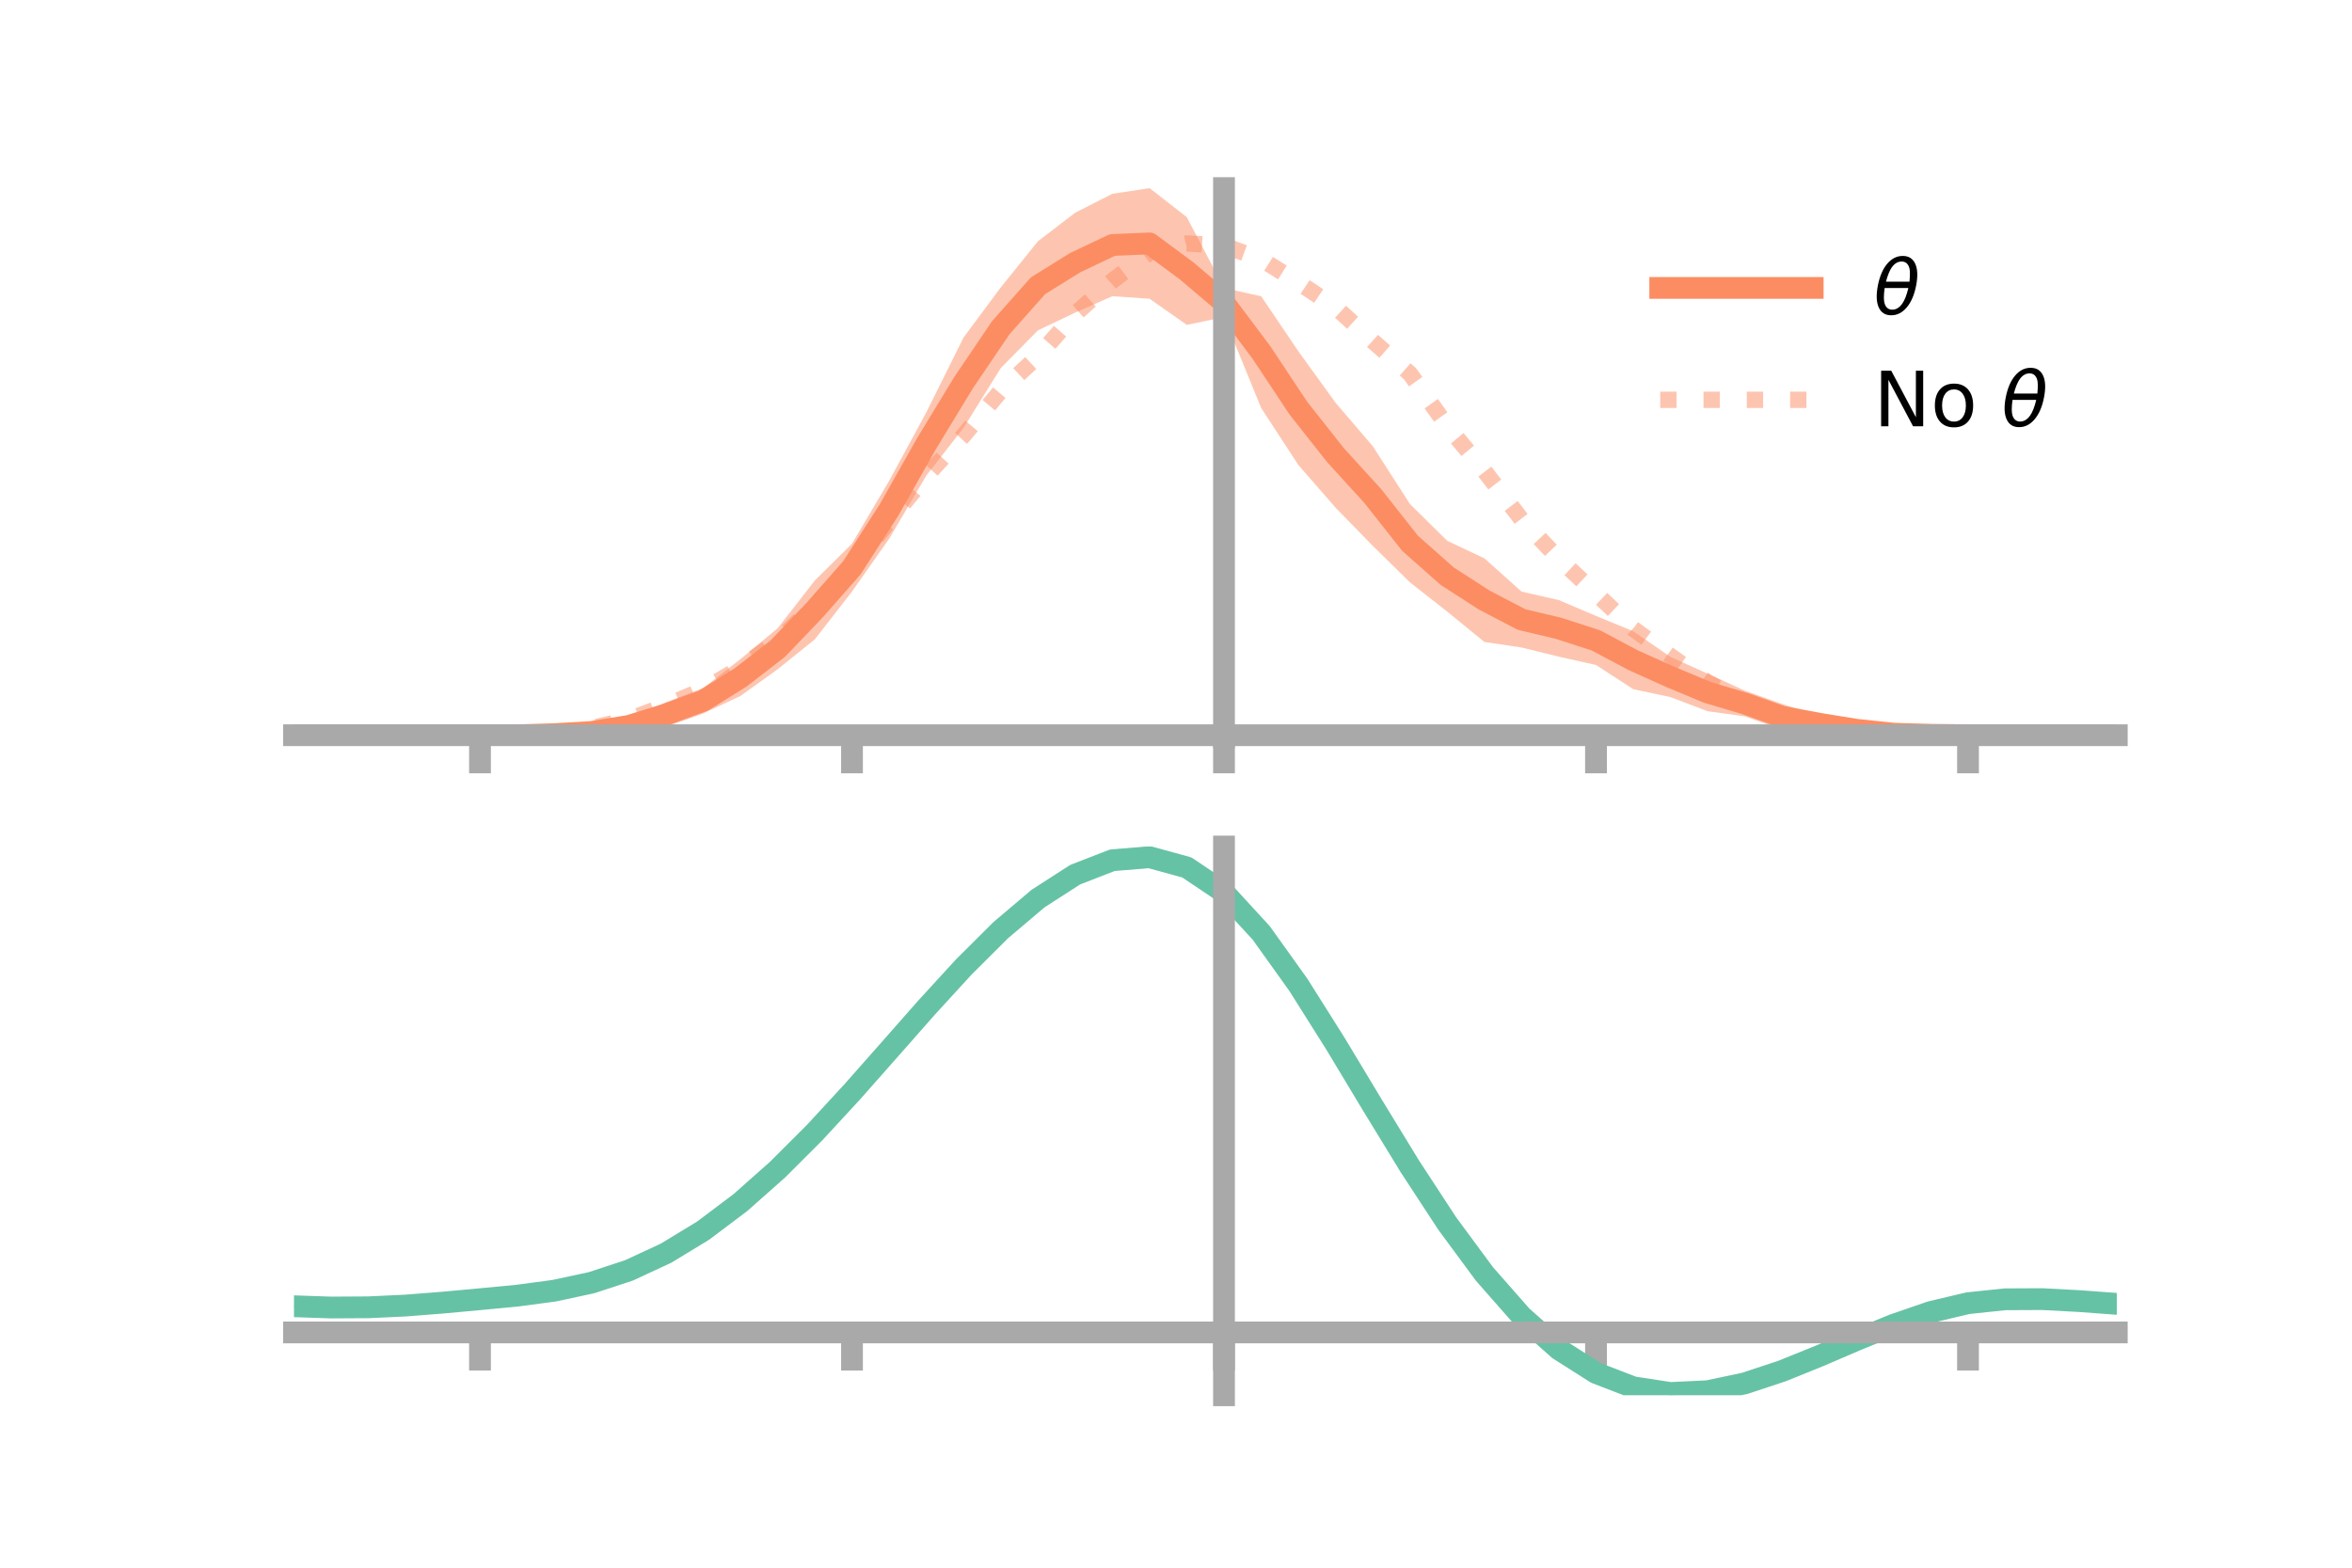 <?xml version="1.0" encoding="utf-8" standalone="no"?>
<!DOCTYPE svg PUBLIC "-//W3C//DTD SVG 1.1//EN"
  "http://www.w3.org/Graphics/SVG/1.1/DTD/svg11.dtd">
<!-- Created with matplotlib (https://matplotlib.org/) -->
<svg height="144pt" version="1.1" viewBox="0 0 216 144" width="216pt" xmlns="http://www.w3.org/2000/svg" xmlns:xlink="http://www.w3.org/1999/xlink">
 <defs>
  <style type="text/css">*{stroke-linecap:butt;stroke-linejoin:round;}</style>
 </defs>
 <g id="figure_1">
  <g id="patch_1">
   <path d="M 0 144 
L 216 144 
L 216 0 
L 0 0 
z
" style="fill:none;"/>
  </g>
  <g id="axes_1">
   <g id="patch_2">
    <path d="M 27 67.68 
L 194.4 67.68 
L 194.4 17.28 
L 27 17.28 
z
" style="fill:none;"/>
   </g>
   <g id="PolyCollection_1">
    <path clip-path="url(#p6272daa8f0)" d="M 27 67.533 
L 27 67.533 
L 30.416 67.533 
L 33.833 67.533 
L 37.249 67.533 
L 40.665 67.533 
L 44.082 67.532 
L 47.498 67.464 
L 50.914 67.212 
L 54.331 66.794 
L 57.747 65.961 
L 61.163 64.502 
L 64.58 63.202 
L 67.996 60.546 
L 71.412 57.714 
L 74.829 53.323 
L 78.245 49.941 
L 81.661 44.155 
L 85.078 37.86 
L 88.494 30.995 
L 91.91 26.394 
L 95.327 22.156 
L 98.743 19.538 
L 102.159 17.798 
L 105.576 17.28 
L 108.992 19.946 
L 112.408 26.46 
L 115.824 27.214 
L 119.241 32.27 
L 122.657 36.998 
L 126.073 40.988 
L 129.49 46.3 
L 132.906 49.674 
L 136.322 51.286 
L 139.739 54.342 
L 143.155 55.12 
L 146.571 56.575 
L 149.988 57.984 
L 153.404 60.335 
L 156.82 61.882 
L 160.237 63.44 
L 163.653 64.659 
L 167.069 65.768 
L 170.486 66.559 
L 173.902 67.154 
L 177.318 67.412 
L 180.735 67.533 
L 184.151 67.533 
L 187.567 67.533 
L 190.984 67.533 
L 194.4 67.533 
L 194.4 67.533 
L 194.4 67.533 
L 190.984 67.533 
L 187.567 67.533 
L 184.151 67.533 
L 180.735 67.534 
L 177.318 67.58 
L 173.902 67.638 
L 170.486 67.51 
L 167.069 67.192 
L 163.653 67.017 
L 160.237 65.801 
L 156.82 65.328 
L 153.404 64.029 
L 149.988 63.304 
L 146.571 61.081 
L 143.155 60.319 
L 139.739 59.477 
L 136.322 58.969 
L 132.906 56.178 
L 129.49 53.497 
L 126.073 50.142 
L 122.657 46.637 
L 119.241 42.717 
L 115.824 37.481 
L 112.408 29.125 
L 108.992 29.842 
L 105.576 27.443 
L 102.159 27.207 
L 98.743 28.714 
L 95.327 30.341 
L 91.91 33.805 
L 88.494 39.296 
L 85.078 43.673 
L 81.661 49.482 
L 78.245 54.337 
L 74.829 58.731 
L 71.412 61.478 
L 67.996 63.932 
L 64.58 65.536 
L 61.163 66.751 
L 57.747 67.4 
L 54.331 67.68 
L 50.914 67.663 
L 47.498 67.618 
L 44.082 67.534 
L 40.665 67.533 
L 37.249 67.533 
L 33.833 67.533 
L 30.416 67.533 
L 27 67.533 
z
" style="fill:#fc8d62;fill-opacity:0.5;"/>
   </g>
   <g id="matplotlib.axis_1">
    <g id="xtick_1">
     <g id="line2d_1">
      <defs>
       <path d="M 0 0 
L 0 3.5 
" id="m9e2ef1d6a3" style="stroke:#a9a9a9;stroke-width:2;"/>
      </defs>
      <g>
       <use style="fill:#a9a9a9;stroke:#a9a9a9;stroke-width:2;" x="44.082" xlink:href="#m9e2ef1d6a3" y="67.533"/>
      </g>
     </g>
    </g>
    <g id="xtick_2">
     <g id="line2d_2">
      <g>
       <use style="fill:#a9a9a9;stroke:#a9a9a9;stroke-width:2;" x="78.245" xlink:href="#m9e2ef1d6a3" y="67.533"/>
      </g>
     </g>
    </g>
    <g id="xtick_3">
     <g id="line2d_3">
      <g>
       <use style="fill:#a9a9a9;stroke:#a9a9a9;stroke-width:2;" x="112.408" xlink:href="#m9e2ef1d6a3" y="67.533"/>
      </g>
     </g>
    </g>
    <g id="xtick_4">
     <g id="line2d_4">
      <g>
       <use style="fill:#a9a9a9;stroke:#a9a9a9;stroke-width:2;" x="146.571" xlink:href="#m9e2ef1d6a3" y="67.533"/>
      </g>
     </g>
    </g>
    <g id="xtick_5">
     <g id="line2d_5">
      <g>
       <use style="fill:#a9a9a9;stroke:#a9a9a9;stroke-width:2;" x="180.735" xlink:href="#m9e2ef1d6a3" y="67.533"/>
      </g>
     </g>
    </g>
   </g>
   <g id="matplotlib.axis_2"/>
   <g id="line2d_6">
    <path clip-path="url(#p6272daa8f0)" d="M 27 67.533 
L 30.416 67.533 
L 33.833 67.533 
L 37.249 67.533 
L 40.665 67.533 
L 44.082 67.533 
L 47.498 67.541 
L 50.914 67.438 
L 54.331 67.237 
L 57.747 66.68 
L 61.163 65.626 
L 64.58 64.369 
L 67.996 62.239 
L 71.412 59.596 
L 74.829 56.027 
L 78.245 52.139 
L 81.661 46.818 
L 85.078 40.767 
L 88.494 35.145 
L 91.91 30.099 
L 95.327 26.248 
L 98.743 24.126 
L 102.159 22.503 
L 105.576 22.361 
L 108.992 24.894 
L 112.408 27.793 
L 115.824 32.347 
L 119.241 37.494 
L 122.657 41.818 
L 126.073 45.565 
L 129.49 49.899 
L 132.906 52.926 
L 136.322 55.127 
L 139.739 56.909 
L 143.155 57.72 
L 146.571 58.828 
L 149.988 60.644 
L 153.404 62.182 
L 156.82 63.605 
L 160.237 64.62 
L 163.653 65.838 
L 167.069 66.48 
L 170.486 67.035 
L 173.902 67.396 
L 177.318 67.496 
L 180.735 67.533 
L 184.151 67.533 
L 187.567 67.533 
L 190.984 67.533 
L 194.4 67.533 
" style="fill:none;stroke:#fc8d62;stroke-linecap:square;stroke-width:2;"/>
   </g>
   <g id="line2d_7">
    <path clip-path="url(#p6272daa8f0)" d="M 27 67.533 
L 30.416 67.533 
L 33.833 67.533 
L 37.249 67.533 
L 40.665 67.533 
L 44.082 67.533 
L 47.498 67.513 
L 50.914 67.36 
L 54.331 66.882 
L 57.747 66.089 
L 61.163 64.806 
L 64.58 63.361 
L 67.996 61.347 
L 71.412 58.88 
L 74.829 55.597 
L 78.245 52.179 
L 81.661 47.859 
L 85.078 43.7 
L 88.494 39.996 
L 91.91 35.902 
L 95.327 32.724 
L 98.743 28.837 
L 102.159 25.794 
L 105.576 23.197 
L 108.992 22.361 
L 112.408 22.564 
L 115.824 23.804 
L 119.241 25.952 
L 122.657 28.225 
L 126.073 31.339 
L 129.49 34.326 
L 132.906 39.142 
L 136.322 43.262 
L 139.739 47.716 
L 143.155 51.319 
L 146.571 54.52 
L 149.988 57.749 
L 153.404 60.249 
L 156.82 62.674 
L 160.237 64.548 
L 163.653 65.98 
L 167.069 66.755 
L 170.486 67.245 
L 173.902 67.431 
L 177.318 67.519 
L 180.735 67.533 
L 184.151 67.533 
L 187.567 67.533 
L 190.984 67.533 
L 194.4 67.533 
" style="fill:none;stroke:#fc8d62;stroke-dasharray:1.5,2.475;stroke-dashoffset:0;stroke-opacity:0.5;stroke-width:1.5;"/>
   </g>
   <g id="patch_3">
    <path d="M 112.408 67.68 
L 112.408 17.28 
" style="fill:none;stroke:#a9a9a9;stroke-linecap:square;stroke-linejoin:miter;stroke-width:2;"/>
   </g>
   <g id="patch_4">
    <path d="M 194.4 67.68 
L 194.4 17.28 
" style="fill:none;"/>
   </g>
   <g id="patch_5">
    <path d="M 27 67.533 
L 194.4 67.533 
" style="fill:none;stroke:#a9a9a9;stroke-linecap:square;stroke-linejoin:miter;stroke-width:2;"/>
   </g>
   <g id="patch_6">
    <path d="M 27 17.28 
L 194.4 17.28 
" style="fill:none;"/>
   </g>
   <g id="legend_1">
    <g id="line2d_8">
     <path d="M 152.47 26.449 
L 166.47 26.449 
" style="fill:none;stroke:#fc8d62;stroke-linecap:square;stroke-width:2;"/>
    </g>
    <g id="line2d_9"/>
    <g id="text_1">
     <!-- $\theta$ -->
     <g transform="translate(172.07 28.899)scale(0.07 -0.07)">
      <defs>
       <path d="M 45.516 34.672 
L 14.453 34.672 
Q 12.359 20.062 14.5 13.875 
Q 17.188 6.25 24.469 6.25 
Q 31.781 6.25 37.359 13.922 
Q 42.234 20.656 45.516 34.672 
z
M 47.016 42.969 
Q 48.344 56.844 46.625 61.719 
Q 43.953 69.438 36.766 69.438 
Q 29.297 69.438 23.828 61.812 
Q 19.531 55.672 16.156 42.969 
z
M 38.188 76.766 
Q 49.906 76.766 54.594 66.406 
Q 59.281 56.109 55.719 37.844 
Q 52.203 19.625 43.453 9.281 
Q 34.766 -1.125 23.047 -1.125 
Q 11.281 -1.125 6.641 9.281 
Q 2 19.625 5.516 37.844 
Q 9.078 56.109 17.719 66.406 
Q 26.422 76.766 38.188 76.766 
z
" id="DejaVuSans-Oblique-952"/>
      </defs>
      <use transform="translate(0 0.234)" xlink:href="#DejaVuSans-Oblique-952"/>
     </g>
    </g>
    <g id="line2d_10">
     <path d="M 152.47 36.724 
L 166.47 36.724 
" style="fill:none;stroke:#fc8d62;stroke-dasharray:1.5,2.475;stroke-dashoffset:0;stroke-opacity:0.5;stroke-width:1.5;"/>
    </g>
    <g id="line2d_11"/>
    <g id="text_2">
     <!-- No $\theta$ -->
     <g transform="translate(172.07 39.174)scale(0.07 -0.07)">
      <defs>
       <path d="M 9.812 72.906 
L 23.094 72.906 
L 55.422 11.922 
L 55.422 72.906 
L 64.984 72.906 
L 64.984 0 
L 51.703 0 
L 19.391 60.984 
L 19.391 0 
L 9.812 0 
z
" id="DejaVuSans-78"/>
       <path d="M 30.609 48.391 
Q 23.391 48.391 19.188 42.75 
Q 14.984 37.109 14.984 27.297 
Q 14.984 17.484 19.156 11.844 
Q 23.344 6.203 30.609 6.203 
Q 37.797 6.203 41.984 11.859 
Q 46.188 17.531 46.188 27.297 
Q 46.188 37.016 41.984 42.703 
Q 37.797 48.391 30.609 48.391 
z
M 30.609 56 
Q 42.328 56 49.016 48.375 
Q 55.719 40.766 55.719 27.297 
Q 55.719 13.875 49.016 6.219 
Q 42.328 -1.422 30.609 -1.422 
Q 18.844 -1.422 12.172 6.219 
Q 5.516 13.875 5.516 27.297 
Q 5.516 40.766 12.172 48.375 
Q 18.844 56 30.609 56 
z
" id="DejaVuSans-111"/>
       <path id="DejaVuSans-32"/>
      </defs>
      <use transform="translate(0 0.234)" xlink:href="#DejaVuSans-78"/>
      <use transform="translate(74.805 0.234)" xlink:href="#DejaVuSans-111"/>
      <use transform="translate(135.986 0.234)" xlink:href="#DejaVuSans-32"/>
      <use transform="translate(167.773 0.234)" xlink:href="#DejaVuSans-Oblique-952"/>
     </g>
    </g>
   </g>
  </g>
  <g id="axes_2">
   <g id="patch_7">
    <path d="M 27 128.16 
L 194.4 128.16 
L 194.4 77.76 
L 27 77.76 
z
" style="fill:none;"/>
   </g>
   <g id="PolyCollection_2">
    <path clip-path="url(#p5f04c5cef3)" d="M 27 120.03 
L 27 119.94 
L 30.416 120.064 
L 33.833 120.041 
L 37.249 119.871 
L 40.665 119.591 
L 44.082 119.263 
L 47.498 118.929 
L 50.914 118.462 
L 54.331 117.714 
L 57.747 116.575 
L 61.163 114.965 
L 64.58 112.846 
L 67.996 110.217 
L 71.412 107.116 
L 74.829 103.618 
L 78.245 99.824 
L 81.661 95.865 
L 85.078 91.892 
L 88.494 88.076 
L 91.91 84.595 
L 95.327 81.638 
L 98.743 79.392 
L 102.159 78.041 
L 105.576 77.76 
L 108.992 78.714 
L 112.408 81.047 
L 115.824 84.825 
L 119.241 89.677 
L 122.657 95.185 
L 126.073 100.955 
L 129.49 106.641 
L 132.906 111.953 
L 136.322 116.665 
L 139.739 120.614 
L 143.155 123.702 
L 146.571 125.895 
L 149.988 127.219 
L 153.404 127.747 
L 156.82 127.588 
L 160.237 126.878 
L 163.653 125.765 
L 167.069 124.407 
L 170.486 122.963 
L 173.902 121.586 
L 177.318 120.424 
L 180.735 119.619 
L 184.151 119.264 
L 187.567 119.254 
L 190.984 119.446 
L 194.4 119.709 
L 194.4 119.822 
L 194.4 119.822 
L 190.984 119.582 
L 187.567 119.409 
L 184.151 119.428 
L 180.735 119.788 
L 177.318 120.603 
L 173.902 121.791 
L 170.486 123.211 
L 167.069 124.705 
L 163.653 126.109 
L 160.237 127.258 
L 156.82 127.991 
L 153.404 128.16 
L 149.988 127.639 
L 146.571 126.332 
L 143.155 124.185 
L 139.739 121.183 
L 136.322 117.361 
L 132.906 112.809 
L 129.49 107.676 
L 126.073 102.178 
L 122.657 96.593 
L 119.241 91.258 
L 115.824 86.555 
L 112.408 82.895 
L 108.992 80.64 
L 105.576 79.72 
L 102.159 79.992 
L 98.743 81.291 
L 95.327 83.446 
L 91.91 86.277 
L 88.494 89.603 
L 85.078 93.246 
L 81.661 97.033 
L 78.245 100.804 
L 74.829 104.417 
L 71.412 107.75 
L 67.996 110.708 
L 64.58 113.224 
L 61.163 115.262 
L 57.747 116.819 
L 54.331 117.926 
L 50.914 118.651 
L 47.498 119.099 
L 44.082 119.413 
L 40.665 119.716 
L 37.249 119.972 
L 33.833 120.122 
L 30.416 120.14 
L 27 120.03 
z
" style="fill:#66c2a5;fill-opacity:0.5;"/>
   </g>
   <g id="matplotlib.axis_3">
    <g id="xtick_6">
     <g id="line2d_12">
      <g>
       <use style="fill:#a9a9a9;stroke:#a9a9a9;stroke-width:2;" x="44.082" xlink:href="#m9e2ef1d6a3" y="122.392"/>
      </g>
     </g>
    </g>
    <g id="xtick_7">
     <g id="line2d_13">
      <g>
       <use style="fill:#a9a9a9;stroke:#a9a9a9;stroke-width:2;" x="78.245" xlink:href="#m9e2ef1d6a3" y="122.392"/>
      </g>
     </g>
    </g>
    <g id="xtick_8">
     <g id="line2d_14">
      <g>
       <use style="fill:#a9a9a9;stroke:#a9a9a9;stroke-width:2;" x="112.408" xlink:href="#m9e2ef1d6a3" y="122.392"/>
      </g>
     </g>
    </g>
    <g id="xtick_9">
     <g id="line2d_15">
      <g>
       <use style="fill:#a9a9a9;stroke:#a9a9a9;stroke-width:2;" x="146.571" xlink:href="#m9e2ef1d6a3" y="122.392"/>
      </g>
     </g>
    </g>
    <g id="xtick_10">
     <g id="line2d_16">
      <g>
       <use style="fill:#a9a9a9;stroke:#a9a9a9;stroke-width:2;" x="180.735" xlink:href="#m9e2ef1d6a3" y="122.392"/>
      </g>
     </g>
    </g>
   </g>
   <g id="matplotlib.axis_4"/>
   <g id="line2d_17">
    <path clip-path="url(#p5f04c5cef3)" d="M 27 119.985 
L 30.416 120.102 
L 33.833 120.082 
L 37.249 119.922 
L 40.665 119.653 
L 44.082 119.338 
L 47.498 119.014 
L 50.914 118.556 
L 54.331 117.82 
L 57.747 116.697 
L 61.163 115.113 
L 64.58 113.035 
L 67.996 110.462 
L 71.412 107.433 
L 74.829 104.017 
L 78.245 100.314 
L 81.661 96.449 
L 85.078 92.569 
L 88.494 88.84 
L 91.91 85.436 
L 95.327 82.542 
L 98.743 80.342 
L 102.159 79.016 
L 105.576 78.74 
L 108.992 79.677 
L 112.408 81.971 
L 115.824 85.69 
L 119.241 90.467 
L 122.657 95.889 
L 126.073 101.567 
L 129.49 107.158 
L 132.906 112.381 
L 136.322 117.013 
L 139.739 120.899 
L 143.155 123.943 
L 146.571 126.114 
L 149.988 127.429 
L 153.404 127.953 
L 156.82 127.79 
L 160.237 127.068 
L 163.653 125.937 
L 167.069 124.556 
L 170.486 123.087 
L 173.902 121.689 
L 177.318 120.513 
L 180.735 119.704 
L 184.151 119.346 
L 187.567 119.331 
L 190.984 119.514 
L 194.4 119.766 
" style="fill:none;stroke:#66c2a5;stroke-linecap:square;stroke-width:2;"/>
   </g>
   <g id="patch_8">
    <path d="M 112.408 128.16 
L 112.408 77.76 
" style="fill:none;stroke:#a9a9a9;stroke-linecap:square;stroke-linejoin:miter;stroke-width:2;"/>
   </g>
   <g id="patch_9">
    <path d="M 194.4 128.16 
L 194.4 77.76 
" style="fill:none;"/>
   </g>
   <g id="patch_10">
    <path d="M 27 122.392 
L 194.4 122.392 
" style="fill:none;stroke:#a9a9a9;stroke-linecap:square;stroke-linejoin:miter;stroke-width:2;"/>
   </g>
   <g id="patch_11">
    <path d="M 27 77.76 
L 194.4 77.76 
" style="fill:none;"/>
   </g>
  </g>
 </g>
 <defs>
  <clipPath id="p6272daa8f0">
   <rect height="50.4" width="167.4" x="27" y="17.28"/>
  </clipPath>
  <clipPath id="p5f04c5cef3">
   <rect height="50.4" width="167.4" x="27" y="77.76"/>
  </clipPath>
 </defs>
</svg>
